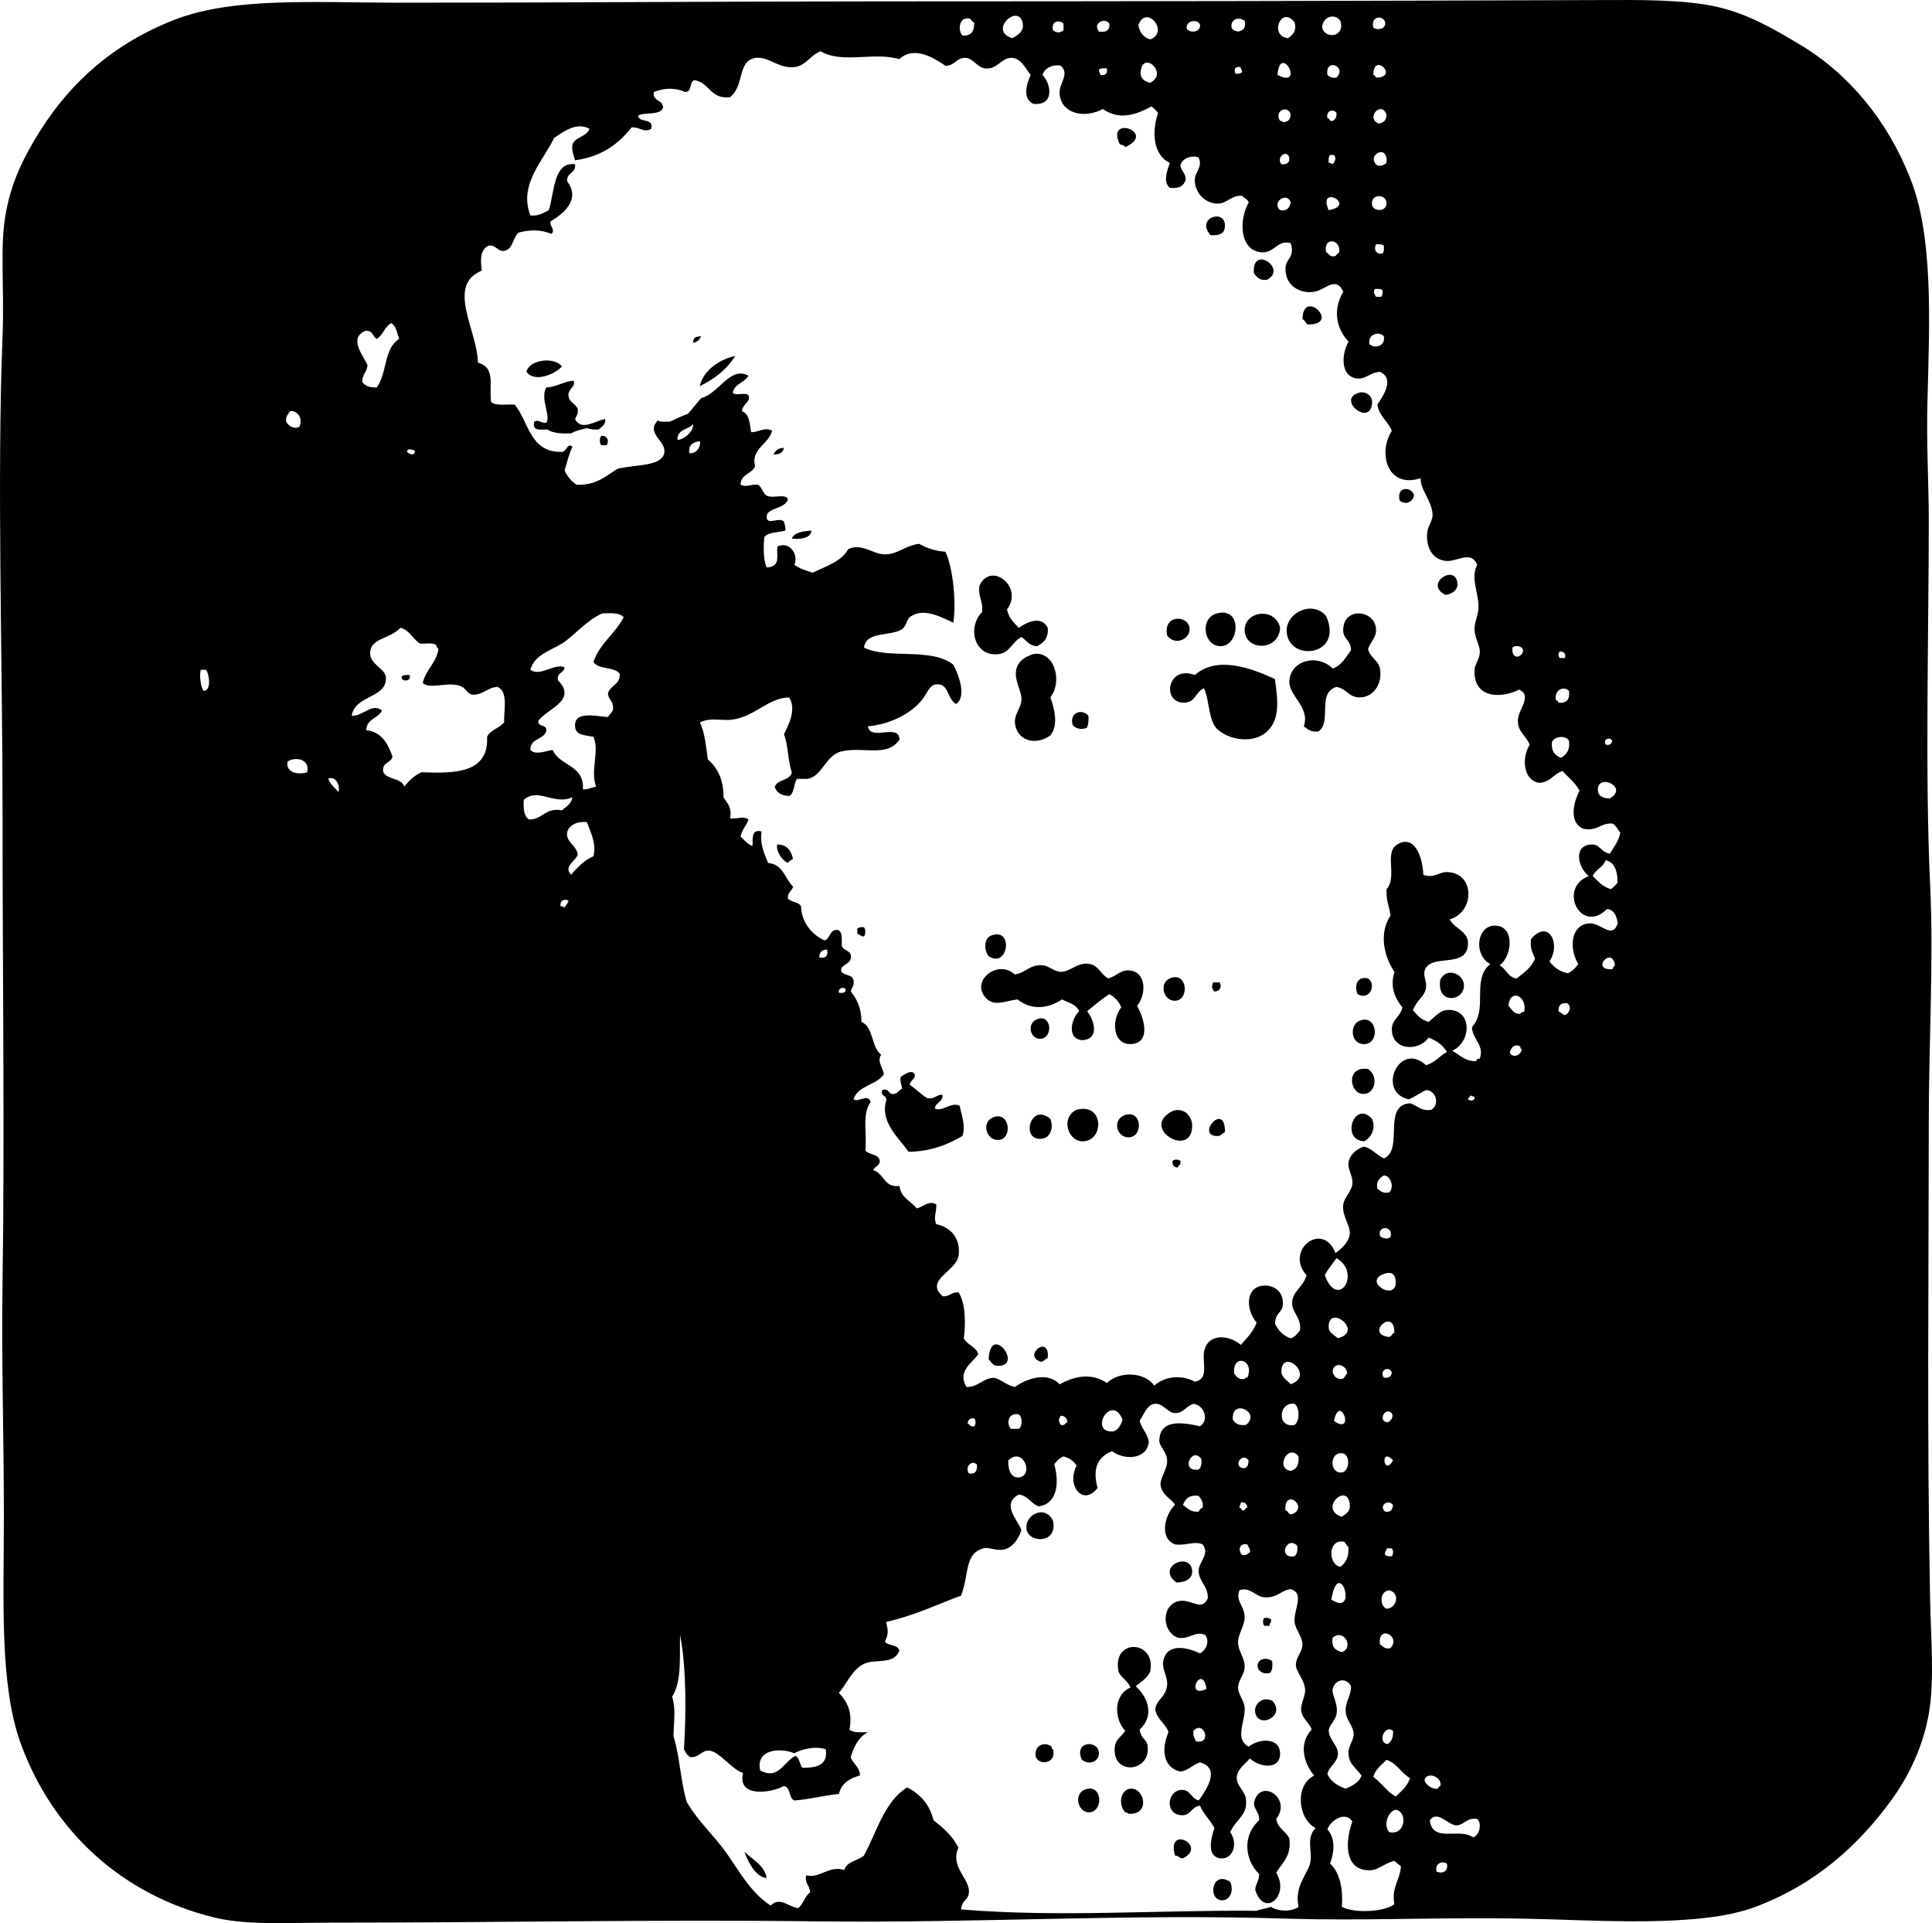 <?xml version="1.0" encoding="iso-8859-1"?>
<!-- Generator: Adobe Illustrator 19.2.0, SVG Export Plug-In . SVG Version: 6.00 Build 0)  -->
<svg version="1.1" xmlns="http://www.w3.org/2000/svg" xmlns:xlink="http://www.w3.org/1999/xlink" x="0px" y="0px"
	 viewBox="0 0 69.943 69.612" style="enable-background:new 0 0 69.943 69.612;" xml:space="preserve">
<g id="Continental_x5F_Bank_x5F_Money_x5F_Card">
	<path style="fill-rule:evenodd;clip-rule:evenodd;" d="M40.735,5.326c-0.031-0.063-0.102-0.089-0.19-0.095
		C39.994,4.129,41.916,4.788,40.735,5.326z"/>
	<path style="fill-rule:evenodd;clip-rule:evenodd;" d="M43.825,8.511c-0.559-0.626,0.542-0.976,0.522-0.332
		C44.339,8.427,44.198,8.539,43.825,8.511z"/>
	<path style="fill-rule:evenodd;clip-rule:evenodd;" d="M45.869,10.127c-0.277,0.039-0.371-0.104-0.476-0.237
		C45.311,8.827,46.628,9.737,45.869,10.127z"/>
	<path style="fill-rule:evenodd;clip-rule:evenodd;" d="M47.342,11.743c-0.082-0.045-0.096-0.157-0.19-0.189
		C47.177,10.388,48.566,11.776,47.342,11.743z"/>
	<path style="fill-rule:evenodd;clip-rule:evenodd;" d="M25.38,12.171c-0.05,0.125-0.137,0.212-0.285,0.238
		C25.072,12.211,25.216,12.181,25.38,12.171z"/>
	<path style="fill-rule:evenodd;clip-rule:evenodd;" d="M26.617,12.885c-0.305,0.487-0.75,0.834-1.283,1.093
		C25.475,13.354,26.115,12.993,26.617,12.885z"/>
	<path style="fill-rule:evenodd;clip-rule:evenodd;" d="M20.341,13.265c-0.214,0.254-0.978,0.615-1.283,0.19
		C19.169,12.999,20.092,12.913,20.341,13.265z"/>
	<path style="fill-rule:evenodd;clip-rule:evenodd;" d="M20.769,13.787c0.081,0.226-0.205,0.271-0.189,0.523
		c0.016,0.25,0.207,0.259,0.333,0.475c0.027,0.187-0.041,0.276-0.096,0.381c0.234,0.454,0.716,0.066,1.094,0
		c0.016,0.222-0.132,0.28-0.237,0.38c-0.174,0.015-0.31-0.007-0.428-0.047c-0.205,0.049-0.415,0.093-0.571,0.189
		c-0.344,0.012-0.662-0.003-0.855-0.142c-0.258,0.005-0.571,0.064-0.476-0.285c0.163-0.086,0.222,0.055,0.428,0.048
		c0.189-0.254-0.226-0.839,0-1.283C20.146,14.013,20.513,13.763,20.769,13.787z"/>
	<path style="fill-rule:evenodd;clip-rule:evenodd;" d="M49.196,14.215c0.216-0.062,0.498,0.076,0.476,0.381
		C49.607,15.462,48.367,14.458,49.196,14.215z"/>
	<path style="fill-rule:evenodd;clip-rule:evenodd;" d="M21.768,15.784c0.216-0.046,0.299,0.199,0.19,0.332c-0.063,0-0.127,0-0.19,0
		C21.7,16.053,21.7,15.848,21.768,15.784z"/>
	<path style="fill-rule:evenodd;clip-rule:evenodd;" d="M28.376,16.212c-0.025,0.181-0.17,0.242-0.38,0.237
		C28.078,16.325,28.166,16.208,28.376,16.212z"/>
	<path style="fill-rule:evenodd;clip-rule:evenodd;" d="M51.192,17.923c-0.029,0.246-0.327,0.378-0.522,0.19
		C50.542,17.594,51.099,17.606,51.192,17.923z"/>
	<path style="fill-rule:evenodd;clip-rule:evenodd;" d="M29.374,19.206c-0.007,0.306-0.517,0.325-0.713,0.285
		C28.77,19.269,29.061,19.228,29.374,19.206z"/>
	<path style="fill-rule:evenodd;clip-rule:evenodd;" d="M52.334,21.535c-0.805-0.394,0.355-1.147,0.428-0.427
		C52.785,21.345,52.601,21.491,52.334,21.535z"/>
	<path style="fill-rule:evenodd;clip-rule:evenodd;" d="M36.884,22.725c0.298-0.216,0.823-0.451,1.046,0
		c0.036,0.385-0.157,0.54-0.381,0.665c-0.295-0.005-0.387-0.215-0.57-0.333c-0.349,0.19-0.416,0.561-0.808,0.618
		c-0.873,0.129-1.183-0.938-0.618-1.521c0.046-0.395-0.151-0.545-0.095-0.95c0.406-0.905,1.616,0.04,0.998,0.855
		C36.517,22.362,36.701,22.543,36.884,22.725z"/>
	<path style="fill-rule:evenodd;clip-rule:evenodd;" d="M48.007,22.297c0.665,1.488-1.426,1.682-1.426,0.523
		C46.582,22.162,47.514,21.723,48.007,22.297z"/>
	<path style="fill-rule:evenodd;clip-rule:evenodd;" d="M44.062,22.201c0.922-0.237,0.812,1.17,0.143,1.188
		C43.566,23.407,43.417,22.368,44.062,22.201z"/>
	<path style="fill-rule:evenodd;clip-rule:evenodd;" d="M46.343,22.725c-0.044,0.86-1.265,0.839-1.283,0.095
		C45.043,22.113,46.166,21.957,46.343,22.725z"/>
	<path style="fill-rule:evenodd;clip-rule:evenodd;" d="M49.529,23.484c0.036,0.293,0.369,0.409,0.428,0.713
		c0.099,0.511-0.203,1.036-0.713,1.046c-0.424,0.009-0.449-0.29-0.856-0.38c-0.739,0.219-0.146,1.283-0.665,1.616
		c-0.265,0.027-0.391-0.085-0.522-0.19c0.237-0.683-0.537-1.095-0.523-1.616c0.02-0.755,0.994-1.037,1.569-0.476
		c0.332-0.11,0.473-0.413,0.665-0.665c-0.022-0.396-0.28-0.381-0.285-0.713c-0.013-0.864,1.147-0.76,1.189-0.048
		C49.832,23.075,49.667,23.137,49.529,23.484z"/>
	<path style="fill-rule:evenodd;clip-rule:evenodd;" d="M42.255,23.01c-0.162-0.777,0.747-0.753,0.809-0.285
		C43.115,23.111,42.567,23.402,42.255,23.01z"/>
	<path style="fill-rule:evenodd;clip-rule:evenodd;" d="M37.407,23.675c0.764-0.128,1.076,0.976,0.618,1.568
		c0.153,0.41,0.298,1.02,0,1.379c-0.608,0.418-1.246,0.129-1.283-0.476c-0.018-0.287,0.225-0.532,0.237-0.808
		c0.016-0.337-0.273-0.701-0.189-1.094C36.86,23.913,37.122,23.772,37.407,23.675z"/>
	<path style="fill-rule:evenodd;clip-rule:evenodd;" d="M46.154,24.578c0.111,0.767,0.191,1.458-0.285,1.901
		c-0.447,0.415-1.26,0.354-1.759-0.048c-0.378-0.304-0.308-1.055-0.523-1.521c-0.334,0.163-0.306,0.517-0.713,0.524
		c-0.837,0.015-0.613-1.38,0.38-0.998C44.058,23.717,45.313,24.19,46.154,24.578z"/>
	<path style="fill-rule:evenodd;clip-rule:evenodd;" d="M14.828,24.436c0.09,0.238-0.327,0.265-0.285,0.048
		C14.598,24.429,14.711,24.429,14.828,24.436z"/>
	<path style="fill-rule:evenodd;clip-rule:evenodd;" d="M39.404,25.909c0.015,0.173-0.008,0.31-0.048,0.428
		c-0.189,0.097-0.43,0.039-0.523-0.096C38.703,25.76,39.2,25.653,39.404,25.909z"/>
	<path style="fill-rule:evenodd;clip-rule:evenodd;" d="M28.137,30.567c0.362,0.003,0.504,0.226,0.571,0.524
		c-0.063,0.047-0.143,0.078-0.19,0.143C28.294,31.131,28.084,30.793,28.137,30.567z"/>
	<path style="fill-rule:evenodd;clip-rule:evenodd;" d="M31.275,33.563c0.067,0.063,0.067,0.27,0,0.333
		c-0.118,0.007-0.147-0.075-0.237-0.096c0-0.063,0-0.127,0-0.19C31.092,33.57,31.165,33.547,31.275,33.563z"/>
	<path style="fill-rule:evenodd;clip-rule:evenodd;" d="M35.933,33.848c0.769-0.237,0.554,1.23-0.143,0.761
		C35.612,34.39,35.609,33.922,35.933,33.848z"/>
	<path style="fill-rule:evenodd;clip-rule:evenodd;" d="M40.117,35.416c0.359-0.099,0.449-0.334,0.808-0.285
		c0.58,0.079,0.577,0.87,0.238,1.283c0.2,0.306,0.579,1.36-0.238,1.379c-0.623,0.014-0.711-0.837-0.332-1.331
		c-0.087-0.215-0.234-0.368-0.428-0.476c-0.294,0.183-0.546,0.405-0.809,0.618c0.25,0.297,0.476,1.031-0.191,1.046
		c-0.572-0.062-0.363-0.814-0.095-1.046c-0.101-0.248-0.393-0.303-0.618-0.428c-0.518,0.344-1.112,0.395-1.616,0
		c-0.472,0.06-0.843,0.269-1.141-0.048c-0.578-0.613,0.419-1.426,1.046-0.855c0.408-0.066,0.53-0.364,0.998-0.333
		c0.238,0.017,0.427,0.235,0.666,0.238c0.342,0.003,0.62-0.368,1.045-0.285C39.78,34.957,39.831,35.25,40.117,35.416z"/>
	<path style="fill-rule:evenodd;clip-rule:evenodd;" d="M52.143,35.464c0.215-0.467,0.836-0.227,0.855,0.189
		C53.026,36.251,51.995,36.38,52.143,35.464z"/>
	<path style="fill-rule:evenodd;clip-rule:evenodd;" d="M42.35,35.416c0.639-0.279,0.726,0.789,0.19,0.809
		C42.126,36.239,41.944,35.595,42.35,35.416z"/>
	<path style="fill-rule:evenodd;clip-rule:evenodd;" d="M49.529,35.416c0.316,0.232,0.048,0.817-0.381,0.57
		C49.023,35.695,49.118,35.318,49.529,35.416z"/>
	<path style="fill-rule:evenodd;clip-rule:evenodd;" d="M43.92,35.559c0.079,0,0.158,0,0.237,0c0.086,0.165,0.01,0.324-0.19,0.333
		C43.871,35.8,43.857,35.7,43.92,35.559z"/>
	<path style="fill-rule:evenodd;clip-rule:evenodd;" d="M37.549,36.89c0.544-0.205,0.579,0.729,0.095,0.713
		C37.275,37.591,37.173,37.031,37.549,36.89z"/>
	<path style="fill-rule:evenodd;clip-rule:evenodd;" d="M49.244,36.938c0.633-0.229,0.736,0.901,0.095,0.855
		C48.899,37.762,48.843,37.082,49.244,36.938z"/>
	<path style="fill-rule:evenodd;clip-rule:evenodd;" d="M49.529,38.696c0.393,0.264,0.259,0.923-0.19,0.903
		C48.848,39.577,48.718,38.569,49.529,38.696z"/>
	<path style="fill-rule:evenodd;clip-rule:evenodd;" d="M33.082,38.839c0.142,0.178-0.138,0.25-0.143,0.428
		c0.214,0.15,0.393,0.335,0.617,0.476c0.291,0.08,0.416-0.191,0.571-0.096c-0.004,0.251-0.255,0.253-0.285,0.476
		c0.272,0.139,0.6-0.255,0.903-0.095c0.057,0.326,0.229,0.725,0.095,1.093c-0.533,0.307-1.122,0.559-1.949,0.57
		c-0.35-0.508-1.04-1.067-0.808-1.854c0.039-0.214-0.224-0.125-0.143-0.381c0.255-0.079,0.207,0.144,0.381,0.144
		c0.173-0.001,0.213-0.136,0.333-0.19c-0.003-0.156-0.081-0.236-0.048-0.428C32.727,38.905,32.932,38.736,33.082,38.839z"/>
	<path style="fill-rule:evenodd;clip-rule:evenodd;" d="M38.975,40.17c1.027-0.271,0.996,1.184,0.19,1.141
		C38.634,41.282,38.405,40.432,38.975,40.17z"/>
	<path style="fill-rule:evenodd;clip-rule:evenodd;" d="M42.446,40.218c0.422-0.155,0.712,0.193,0.713,0.523
		C43.164,41.973,41.231,40.832,42.446,40.218z"/>
	<path style="fill-rule:evenodd;clip-rule:evenodd;" d="M40.735,40.359c0.621-0.203,0.666,0.839,0.095,0.809
		C40.414,41.146,40.26,40.515,40.735,40.359z"/>
	<path style="fill-rule:evenodd;clip-rule:evenodd;" d="M49.386,41.311c-0.866-0.04-0.355-1.518,0.285-0.809
		C49.828,40.864,49.622,41.19,49.386,41.311z"/>
	<path style="fill-rule:evenodd;clip-rule:evenodd;" d="M38.025,40.502c0.143,0.365-0.037,0.675-0.285,0.714
		C36.924,41.342,37.29,39.874,38.025,40.502z"/>
	<path style="fill-rule:evenodd;clip-rule:evenodd;" d="M35.933,40.455c0.621-0.277,0.736,0.752,0.238,0.808
		C35.717,41.313,35.513,40.642,35.933,40.455z"/>
	<path style="fill-rule:evenodd;clip-rule:evenodd;" d="M44.347,40.978c-0.15,0.078-0.138,0.144-0.285,0.143
		C43.266,41.115,44.355,39.835,44.347,40.978z"/>
	<path style="fill-rule:evenodd;clip-rule:evenodd;" d="M42.731,42.023c0.041,0.151-0.074,0.146-0.095,0.238
		c-0.134-0.009-0.203-0.083-0.191-0.238C42.506,41.959,42.67,41.959,42.731,42.023z"/>
	<path style="fill-rule:evenodd;clip-rule:evenodd;" d="M35.791,49.201c0.067-1.347,1.281,0.262,0.333,0.238
		C35.943,49.435,35.92,49.343,35.791,49.201z"/>
	<path style="fill-rule:evenodd;clip-rule:evenodd;" d="M37.692,49.297c-0.707-0.216,0.326-1.033,0.238-0.143
		C37.846,49.196,37.792,49.269,37.692,49.297z"/>
	<path style="fill-rule:evenodd;clip-rule:evenodd;" d="M38.121,55.049c0.179,0.825-0.851,0.816-0.951,0.332
		C37.056,54.838,37.843,54.437,38.121,55.049z"/>
	<path style="fill-rule:evenodd;clip-rule:evenodd;" d="M42.588,57.282c-0.763-0.574,0.511-1.139,0.57-0.428
		C43.181,57.13,42.941,57.28,42.588,57.282z"/>
	<path style="fill-rule:evenodd;clip-rule:evenodd;" d="M45.773,58.565c0.11-0.015,0.183,0.008,0.238,0.048
		c0.039,0.135-0.067,0.123-0.048,0.238c-0.063,0-0.127,0-0.19,0C45.709,58.79,45.709,58.627,45.773,58.565z"/>
	<path style="fill-rule:evenodd;clip-rule:evenodd;" d="M41.637,60.515c-0.112,0.235-0.333,0.364-0.522,0.523
		c0.464,0.415,0.677,1.084,0.142,1.568c0.062,0.359,0.249,0.338,0.285,0.57c0.15,0.969-1.26,1.118-1.188,0.095
		c0.021-0.298,0.213-0.38,0.381-0.617c-0.421-0.459-0.411-1.318,0.189-1.569c-0.087-0.245-0.327-0.338-0.428-0.57
		C40.232,59.283,41.88,59.35,41.637,60.515z"/>
	<path style="fill-rule:evenodd;clip-rule:evenodd;" d="M46.058,60.135c0.016,0.189,0.003,0.352-0.095,0.428
		c-0.241,0.035-0.364-0.048-0.428-0.19C45.471,60.023,45.878,59.968,46.058,60.135z"/>
	<path style="fill-rule:evenodd;clip-rule:evenodd;" d="M46.058,61.561c0.519,0.552-0.502,1.036-0.617,0.428
		C45.389,61.718,45.665,61.384,46.058,61.561z"/>
	<path style="fill-rule:evenodd;clip-rule:evenodd;" d="M38.073,63.225c-0.008,0.055,0.011,0.084,0.048,0.095
		c0.14,0.498-0.478,0.609-0.618,0.285C37.402,63.179,37.825,63.018,38.073,63.225z"/>
	<path style="fill-rule:evenodd;clip-rule:evenodd;" d="M39.166,63.699c-0.31-0.686,0.611-0.731,0.618-0.237
		C39.788,63.724,39.487,63.928,39.166,63.699z"/>
	<path style="fill-rule:evenodd;clip-rule:evenodd;" d="M39.404,64.745c0.53-0.065,0.516,0.875,0,0.856
		C38.985,65.587,38.833,64.816,39.404,64.745z"/>
	<path style="fill-rule:evenodd;clip-rule:evenodd;" d="M40.83,65.648c-0.001-0.046-0.059-0.036-0.095-0.047
		c-0.281-0.315-0.146-0.829,0.189-0.856C41.444,64.705,41.662,65.735,40.83,65.648z"/>
	<path style="fill-rule:evenodd;clip-rule:evenodd;" d="M46.202,67.788c0.508,0.836-0.443,1.65-0.761,0.617
		c0.015-0.222,0.149-0.325,0.143-0.57c-0.536-0.533-0.606-1.394,0-1.948c0.014-0.284-0.173-0.366-0.19-0.618
		c0.196-0.945,1.403-0.194,0.809,0.57c0.048,0.348,0.354,0.438,0.475,0.713C46.76,67.206,46.409,67.425,46.202,67.788z"/>
	<path style="fill-rule:evenodd;clip-rule:evenodd;" d="M42.827,67.265c-0.14,0.013-0.146-0.107-0.286-0.095
		C42.205,66.032,43.739,66.813,42.827,67.265z"/>
	<path style="fill-rule:evenodd;clip-rule:evenodd;" d="M26.95,67.027c0.292,0.294,0.706,0.466,0.808,0.95
		C27.379,67.955,27.094,67.44,26.95,67.027z"/>
	<path style="fill-rule:evenodd;clip-rule:evenodd;" d="M44.538,68.12c0.146,0.347-0.027,0.665-0.285,0.666
		C43.698,68.788,43.872,67.675,44.538,68.12z"/>
	<path style="fill-rule:evenodd;clip-rule:evenodd;" d="M58.038,0.002c1.224-0.004,2.916-0.024,4.088,0.238
		c1.159,0.259,2.1,0.814,3.042,1.378c1.762,1.053,3.166,2.745,3.993,4.849c0.823,2.091,0.698,5.057,0.618,8.034
		c-0.043,1.596,0.048,2.988,0.048,4.373c-0.002,4.075-0.14,9.164,0.047,13.119c0.133,2.806-0.047,5.68-0.047,8.604
		c-0.002,5.625-0.069,11.365,0.047,17.255c0.03,1.504,0.164,2.986-0.047,4.184c-0.209,1.182-0.71,2.227-1.331,3.09
		c-1.188,1.648-2.764,3.08-4.944,3.897c-2.039,0.765-5.661,0.48-8.318,0.428c-3.032-0.06-5.899,0.083-8.557,0
		c-5.992-0.187-11.185,0.17-17.208,0.096c-5.709-0.071-11.571,0.05-17.493,0.048c-1.639-0.001-3.031,0.102-4.231-0.19
		c-3.313-0.812-5.827-3.106-6.987-6.274c-0.78-2.13-0.618-5.178-0.618-8.225c0-2.979-0.091-5.71-0.048-8.509
		c0.079-5.122-0.001-11.48,0-17.112c0.001-5.246-0.206-11.952,0-17.113c0.069-1.734-0.095-3.143,0.096-4.325
		C0.379,6.647,0.852,5.682,1.47,4.708c1.097-1.726,2.639-3.133,4.849-3.993c2.136-0.83,5.079-0.618,8.129-0.617
		c6,0.002,11.632-0.048,17.54-0.048C40.996,0.049,48.872,0.035,58.038,0.002z M37.027,0.857c-0.136-0.782-1.277,0.259-0.381,0.523
		C36.862,1.272,37.073,1.123,37.027,0.857z M47.865,1c0.09,0.412,0.829,0.371,0.666-0.237C48.327,0.456,47.873,0.603,47.865,1z
		 M41.211,0.905c0.043,0.273,0.188,0.445,0.427,0.523C42.352,1.171,41.503,0.133,41.211,0.905z M46.867,0.811
		c-0.483-0.64-0.938,0.499-0.237,0.57C46.822,1.25,46.949,1.103,46.867,0.811z M49.718,1c0.164,0.117,0.462,0.04,0.428-0.189
		C50.075,0.529,49.604,0.583,49.718,1z M34.84,1.285c0.329,0.029,0.437-0.165,0.428-0.475c-0.112-0.015-0.089-0.165-0.238-0.143
		C34.718,0.649,34.676,1.104,34.84,1.285z M44.586,1c0.124,0.248,0.581,0.151,0.475-0.237C44.884,0.595,44.53,0.671,44.586,1z
		 M38.121,1.096c0.127,0.102,0.252,0.102,0.38,0c0-0.079,0-0.158,0-0.238C38.337,0.699,38.045,0.761,38.121,1.096z M39.784,1.144
		c0.262,0.039,0.396-0.049,0.381-0.286C39.992,0.608,39.545,0.848,39.784,1.144z M42.968,1.048c0.118,0.162,0.502,0.116,0.476-0.143
		C43.382,0.662,42.894,0.739,42.968,1.048z M32.558,2.142c-0.914-0.276-2.063,0.177-2.851-0.285
		c-0.384,0.142-0.512,0.519-0.951,0.57c-0.559,0.065-0.927-0.382-1.378-0.333c-0.7,0.075-0.413,1.018-0.951,1.426
		c-0.714,0.08-0.737-0.53-1.283-0.618c-0.2,0.055-0.081,0.427-0.333,0.428c-0.369-0.16-0.756-0.154-1.141,0
		c-0.056,0.357,0.338,0.265,0.333,0.571c-0.106,0.29-0.647,0.145-0.903,0.285c0.033,0.282,0.574,0.059,0.476,0.475
		c-0.247,0.162-0.441-0.082-0.714-0.047c-0.473,0.604-1.095,1.061-2.044,1.188c-0.041-0.182-0.128-0.315-0.095-0.57
		c0.108-0.288,0.517-0.276,0.618-0.571c-0.488-0.264-0.966,0.13-1.284,0.333c-0.358,0.786-1.3,1.684-0.855,2.805
		c0.315,0.029,0.47-0.101,0.666-0.189c0.205-0.635,0.163-1.771,0.95-1.664c0.041,0.342-0.317,0.284-0.285,0.618
		c0.491,0.646-0.121,1.166-0.57,1.426c-0.152,0.117,0.181,0.321,0,0.476c-0.36-0.152-0.763-0.162-1.188-0.048
		c-0.216,0.18-0.191,0.601-0.523,0.665c-0.272,0.019-0.272-0.234-0.57-0.189c-0.295,0.146-0.3,0.509-0.238,0.902
		c-1.307,0.529-0.156,2.169-0.143,3.328c0.642,0.187,0.405,0.763,0.476,1.426c0.165,0.152,0.555,0.079,0.856,0.096
		c0.511,0.614,0.541,1.709,1.664,1.711c0.23,0.034,0.219-0.352,0.428-0.19c-0.122,0.259-0.198,0.562-0.285,0.855
		c0.091,0.227,0.244,0.391,0.428,0.523c0.713,0.031,1.056-0.307,1.474-0.57c0.637-0.174,1.661-0.068,1.711-0.618
		c0.038-0.417-0.682-0.671-0.237-1.141c0.078,0.079,0.279,0.037,0.428,0.047c0.226-0.091,0.427-0.207,0.665-0.285
		c0.155-0.193,0.321-0.376,0.476-0.57c0.623-0.14,1.048-1.177,1.711-0.808c-0.141,0.255-0.505,0.286-0.57,0.617
		c0.099,0.124,0.478-0.033,0.57,0.096c0.108,0.206-0.226,0.329-0.237,0.57c0.274,0.09,0.282,0.446,0.333,0.761
		c0.249,0.01,0.52-0.206,0.761-0.048c-0.132,0.496-0.775,0.647-0.618,1.283c-0.113,0.283-0.519,0.274-0.523,0.666
		c0.202,0.11,0.365-0.027,0.618,0c0.196,0.089,0.171,0.399,0.428,0.428c0.215,0.038,0.599-0.092,0.666,0.095
		c-0.084,0.381-0.871,0.295-0.761,0.713c0.087,0.199,0.438-0.066,0.618,0.096c0.015,0.111,0.075,0.179,0.048,0.332
		c-0.263,0.071-0.621,0.045-0.761,0.238c-0.024,0.279-0.05,0.838,0.095,1.093c0.51-0.027,0.343-0.417,0.38-0.76
		c0.439-0.198,0.77,0.271,0.618,0.665c0.183,0.134,0.418,0.216,0.666,0.285c0.474-0.239,1.03-0.396,1.283-0.855
		c0.487-0.22,0.876,0.169,1.283,0.191c0.482,0.024,0.773-0.322,1.283-0.381c0.265,0.148,0.563,0.261,0.951,0.286
		c0.284,0.61,0.397,1.873,0.285,2.566c-0.398-0.172-1.026-0.546-1.521-0.237c-0.198,0.123-0.135,0.317-0.332,0.475
		c-0.412,0.27-1.305,0.059-1.379,0.666c0.872,0.438,2.413-0.023,3.232,0.618c0.159,0.293,0.518,1.154,0.095,1.426
		c-0.342-0.223-0.247-0.75-0.713-0.713c-0.248,0.02-0.337,0.343-0.522,0.57c-0.442,0.539-1.21,0.881-1.949,0.95
		c0.087,0.556,1.124-0.131,1.141,0.476c-0.424,0.658-1.308,0.249-2.091,0.428c-0.586,0.134-0.696,0.899-1.236,0.998
		c-0.127,0-0.254,0-0.381,0c-0.135,0.166-0.084,0.518-0.285,0.618c-0.272-0.014-0.459-0.111-0.523-0.333
		c0.1-0.28,0.549-0.211,0.618-0.522c-0.145-0.41-0.127-0.982-0.285-1.379c0.157-0.312,0.464-0.895,0.19-1.331
		c-0.778,0.006-1.276,0.741-2.139,0.809c-0.375,0.029-0.707-0.093-1.093,0.095c0.175,0.364,0.222,0.856,0.285,1.331
		c0.343,0.307,0.575,0.724,0.569,1.379c0.127,0.206,0.314,0.352,0.238,0.76c0.3,0.036,0.484-0.107,0.665,0.048
		c-0.076,0.225-0.241,0.36-0.285,0.618c0.142,0.113,0.236,0.271,0.428,0.333c0.035-0.144-0.09-0.637,0.333-0.523
		c-0.065,0.415,0.066,0.744,0.238,1.141c0.541,0.045,0.604,0.568,0.903,0.855c-0.043,0.163-0.206,0.206-0.19,0.428
		c0.11,0.143,0.391,0.116,0.476,0.285c0.014,0.551,0.366,1.019,0.855,1.235c0.218-0.066,0.162-0.407,0.476-0.38
		c0.179,0.059,0.141,0.335,0.143,0.57c0.051,0.202,0.357,0.15,0.332,0.428c-0.007,0.261-0.461,0.281-0.332,0.523
		c0.105,0.147,0.426,0.081,0.427,0.333c0.041,0.198-0.092,0.224-0.095,0.38c0.22,0.271,0.383,0.6,0.381,1.093
		c0.445,0.188,0.351,0.917,0.713,1.188c-0.164,0.264,0.081,0.476,0.095,0.714c-0.268,0.396-0.937,0.394-1.094,0.902
		c0.167,0.135,0.523-0.229,0.618,0.096c-0.323,0.473-0.123,1.097-0.189,1.759c0.132,0.169,0.493,0.108,0.522,0.38
		c-0.006,0.185-0.192,0.188-0.237,0.333c0.4,0.106,0.377,0.637,0.95,0.57c0.046,0.43,0.412,0.539,0.618,0.808
		c0.23-0.036,0.438-0.305,0.713-0.142c0.019,0.267-0.115,0.488,0,0.713c0.614,0.137,0.882,0.608,0.809,1.141
		c-0.079,0.567-1.26,0.89-0.57,1.474c0.248,0.011,0.309-0.166,0.57-0.143c0.249,0.385,0.26,1.096,0.189,1.663
		c0.121,0.243,0.436,0.294,0.523,0.571c-0.207,0.313-0.775,0.616-0.428,1.188c0.45,0.008,0.571-0.315,0.998-0.332
		c0.293,0.071,0.45,0.279,0.761,0.332c0.423-0.305,1.17-0.567,1.616-0.095c0.54-0.304,1.165-0.422,1.711-0.047
		c0.442-0.438,1.367-0.408,1.712,0.095c0.375-0.332,0.964-0.414,1.473-0.143c0.525-0.099,0.256-0.689,0.333-1.094
		c0.127-0.66,0.883-0.618,1.331-0.237c0.213-0.247,0.448-0.471,0.57-0.809c-0.386-0.439-0.412-1.242,0.19-1.331
		c0.355-0.052,0.785,0.144,0.761,0.666c-0.015,0.313-0.281,0.305-0.285,0.713c0.124,0.239,0.294,0.435,0.57,0.522
		c0.159-0.046,0.237-0.175,0.332-0.285c0.068-0.441-0.292-0.652-0.285-0.998c0.01-0.418,0.411-0.577,0.523-0.998
		c-0.806-0.909,0.591-1.987,1.046-0.808c0.214-0.131,0.505-0.413,0.522-0.714c0.017-0.281-0.296-0.644-0.237-1.045
		c0.037-0.254,0.319-0.501,0.333-0.761c0.014-0.277-0.182-0.516-0.143-0.761c0.044-0.277,0.3-0.5,0.57-0.57
		c0.296,0.083,0.445,0.314,0.713,0.428c0.733-0.321-0.08-1.938,0.95-1.996c0.255,0.078,0.373,0.293,0.761,0.237
		c0.312-0.181,0.189-0.701-0.189-0.714c-0.219,0.099-0.395,0.241-0.618,0.333c-1.183-0.23-0.365-2.136,0.618-1.235
		c0.324-0.088,0.487-0.337,0.76-0.476c-0.146-0.25-0.379-0.412-0.665-0.522c-0.388,0.54-1.366,0.447-1.331-0.333
		c0.015-0.334,0.331-0.45,0.38-0.761c-0.266-0.33-0.46-0.748-0.285-1.283c-0.38-0.558-0.573-1.394-0.143-2.044
		c-0.04-0.324-0.172-0.558-0.143-0.951c0.403-0.453-0.102-1.317,0.381-1.616c0.603-0.373,0.917,0.382,0.95,1.094
		c0.403,0.151,0.551-0.121,0.903-0.096c0.986,0.071,0.941,1.462,0.048,1.712c0.205,0.364,0.688,0.424,0.665,0.903
		c-0.044,0.909-1.368,0.297-1.568,0.95c-0.061,0.198,0.083,0.403,0.048,0.618c-0.059,0.348-0.258,0.341-0.476,0.808
		c0.149,0.184,0.303,0.362,0.57,0.428c0.273-0.204,0.419-0.464,0.808-0.428c0.783,0.074,0.719,1.175,0.048,1.474
		c0.267,0.146,0.446,0.378,0.855,0.381c0.02-0.061,0.062-0.098,0.143-0.096c0.179-0.483-0.273-0.694-0.285-1.141
		c0.6-0.646-0.032-1.73,0.666-2.281c-0.651-0.339-0.484-1.523,0.285-1.379c0.61,0.115,0.476,1.128,0.048,1.426
		c0.244,0.12,0.295,0.434,0.617,0.476c0.256-0.203,0.532-0.387,0.666-0.713c-0.073-0.213-0.192-0.379-0.143-0.713
		c0.622-0.749,1.104,0.168,0.665,0.808c0.161,0.204,0.362,0.367,0.666,0.429c0.164-0.073,0.278-0.197,0.38-0.333
		c-0.361-0.598-0.254-1.462,0.428-1.474c0.393-0.007,0.809,0.587,0.998,0c-0.036-0.266-0.12-0.482-0.38-0.523
		c-0.959,0.953-1.798-0.77-0.666-1.188c-0.399-0.314-0.554-1.08,0.048-1.141c0.377-0.038,0.35,0.259,0.713,0.333
		c0.14-0.24,0.319-0.442,0.381-0.761c-0.094-0.113-0.149-0.263-0.285-0.333c-0.441-0.029-0.537,0.287-1.046,0.19
		c-0.541-0.204-0.372-0.96-0.144-1.379c-0.154-0.288-0.408-0.479-0.617-0.713c-0.327,0.101-0.44,0.416-0.856,0.428
		c-0.577-0.102-0.627-0.918-0.333-1.378c-0.15-0.365-0.419-0.452-0.428-0.855c-0.01-0.425,0.548-0.894,0.048-1.142
		c-0.715,0.355-1.665,0.29-1.616-0.713c0.009-0.196,0.175-0.38,0.189-0.618c0.017-0.262-0.161-0.483-0.189-0.808
		c-0.023-0.265,0.129-0.523,0.142-0.808c0.024-0.53-0.304-1.075-0.047-1.569c-0.224-0.546-0.732-0.097-1.141-0.142
		c-0.518-0.058-0.723-0.548-0.666-1.046c0.027-0.234,0.211-0.42,0.19-0.665c-0.04-0.494-0.454-0.878-0.428-1.283
		c-1.219,0.396-1.555-0.93-1.046-1.712c-0.134-0.357-0.459-0.523-0.522-0.95c0.204-0.316,0.641-0.928,0.095-1.188
		c-0.391,0.027-0.512,0.289-0.855,0.237c-0.567-0.085-0.555-0.84-0.285-1.331c-0.452-0.481-0.573-1.158-0.19-1.806
		c-0.257-0.584-0.646-0.071-1.046,0c-0.499,0.088-1.064-0.201-1.046-0.856c0.01-0.342,0.354-0.389,0.19-0.903
		c-0.494-0.128-0.578,0.359-1.046,0.333c-0.781-0.044-0.859-1.118-0.476-1.807c-0.039-0.119-0.166-0.15-0.237-0.237
		C44.606,7.05,44.418,7.358,44.11,7.37c-0.454,0.017-0.851-0.364-0.856-0.855c-0.003-0.29,0.294-0.452,0.143-0.809
		c-0.255-0.113-0.617,0.037-0.665,0.285c0.026,0.212,0.205,0.27,0.19,0.523c-0.066,0.22-0.247,0.323-0.571,0.285
		c-0.263-0.213-0.089-0.641,0-0.903c-0.583-0.267-0.672-1.082-0.427-1.807c-0.068-0.091-0.147-0.17-0.238-0.237
		c-0.563,0.304-1.159,0.511-1.759,0.095c-0.686,0.364-1.523,0.162-1.568-0.57c-0.022-0.372,0.379-0.679,0.048-0.998
		c-0.269-0.061-0.583,0.069-0.666,0.333c0.317,0.32,0.448,1.13-0.333,1.046c-0.401-0.197-0.246-0.697-0.095-1.046
		c-0.159-0.184-0.344-0.626-0.713-0.618c-0.362,0.008-0.512,0.446-0.951,0.381c-0.284-0.043-0.423-0.379-0.713-0.381
		c-0.32-0.002-0.384,0.304-0.713,0.285C33.804,2.089,33.081,1.647,32.558,2.142z M41.305,2.521
		c-0.051,0.274,0.075,0.415,0.332,0.476C42.299,2.663,41.426,1.859,41.305,2.521z M46.249,2.712
		C47.266,3.236,46.349,1.514,46.249,2.712L46.249,2.712z M48.387,2.807c0.394-0.401-0.422-0.727-0.332-0.095
		C48.134,2.774,48.214,2.838,48.387,2.807z M49.718,2.712c0.054,0.01,0.074,0.053,0.096,0.095C50.676,2.81,49.715,1.85,49.718,2.712
		z M44.727,2.664c0.11,0.016,0.183-0.008,0.238-0.048c0.011-0.09-0.054-0.105-0.048-0.19C44.69,2.393,44.668,2.528,44.727,2.664z
		 M39.784,2.521c-0.011,0.09,0.054,0.105,0.048,0.191c0.192,0.033,0.271-0.046,0.237-0.237C39.952,2.468,39.84,2.467,39.784,2.521z
		 M46.343,4.375c0.037,0.011,0.094,0.002,0.096,0.048c0.187-0.002,0.283-0.098,0.285-0.285C46.623,3.779,46.108,4.015,46.343,4.375z
		 M49.909,4.471c0.185-0.022,0.289-0.123,0.285-0.333C49.986,3.628,49.439,4.288,49.909,4.471z M48.055,4.28
		c0.094,0.001,0.061,0.13,0.19,0.095c0.099-0.043,0.145-0.14,0.142-0.285C48.272,3.927,47.994,4.001,48.055,4.28z M49.862,5.991
		c0.173,0.031,0.253-0.031,0.332-0.095C50.272,5.167,49.416,5.622,49.862,5.991z M46.391,5.944c0.194,0.019,0.3-0.049,0.285-0.238
		C46.585,5.385,46.181,5.702,46.391,5.944z M48.102,5.896c0.065-0.002,0.104,0.023,0.144,0.048c0.071-0.067,0.149-0.232,0.047-0.333
		c-0.047,0-0.095,0-0.143,0C48.095,5.668,48.096,5.779,48.102,5.896z M48.102,7.608C49.153,7.416,47.675,6.648,48.102,7.608
		L48.102,7.608z M49.671,7.418c0.053,0.254,0.521,0.25,0.522-0.048C50.21,7.005,49.606,7,49.671,7.418z M46.343,7.608
		c0.263,0.04,0.35-0.095,0.381-0.286C46.607,6.932,46.011,7.312,46.343,7.608z M48.007,9.129c0.114,0.044,0.126,0.191,0.333,0.142
		c0.046-0.049,0.094-0.096,0.143-0.142C48.55,8.651,47.898,8.557,48.007,9.129z M50.051,9.177c0.055-0.057,0.054-0.168,0.048-0.285
		c-0.057-0.055-0.168-0.054-0.285-0.048C49.736,9.007,49.79,9.222,50.051,9.177z M49.814,10.745c0.063,0,0.127,0,0.19,0
		c0.039-0.056,0.062-0.127,0.047-0.237c-0.056-0.055-0.168-0.054-0.285-0.048C49.71,10.602,49.753,10.622,49.814,10.745z
		 M13.639,12.267c-0.158-0.08-0.137-0.339-0.428-0.285c-0.598,0.275-0.059,0.887,0.095,1.235c-0.017,0.252-0.204,0.335-0.189,0.618
		c0.106,0.131,0.273,0.201,0.523,0.19c0.396-0.561,0.237-1.385,0.809-1.759c-0.075-0.21-0.103-0.468-0.285-0.57
		C13.923,11.821,13.871,12.133,13.639,12.267z M49.577,12.456c0.201,0.184,0.586,0.072,0.522-0.285
		C49.916,11.969,49.501,12.11,49.577,12.456z M10.359,15.261c0.078,0.16,0.284,0.282,0.476,0.19c0.137-0.264-0.028-0.594-0.332-0.57
		C10.441,14.994,10.329,15.056,10.359,15.261z M24.525,15.927c0.313-0.036,0.589-0.361,0.57-0.57
		C24.912,15.553,24.511,15.533,24.525,15.927z M24.953,16.402c0.288,0.036,0.432-0.278,0.381-0.428
		C25.087,15.998,24.921,16.102,24.953,16.402z M14.733,16.354c0.062,0.083,0.302,0.174,0.285-0.048
		C14.912,16.286,14.76,16.197,14.733,16.354z M21.815,22.201c-0.515,0.215-0.895,0.664-1.331,0.998
		c-0.426,0.328-1.124,0.442-1.283,1.046c0.368,0.257,0.848-0.238,1.236-0.095c-0.01,0.228-0.295,0.18-0.237,0.476
		c0.725,0.738-0.421,1.033-0.714,1.474c-0.017,0.238,0.347,0.097,0.285,0.38c-0.107,0.304-0.581,0.243-0.57,0.666
		c0.188,0.206,0.565,0.027,0.809,0c0.247,0.592,1.149,0.529,1.093,1.426c0.201,0.011,0.308-0.073,0.476-0.096
		c-0.219-0.619,0.135-1.252-0.095-1.806c-0.391-0.068-0.646-0.071-0.666-0.381c-0.033-0.533,0.645-0.388,1.189-0.333
		c0.056-0.119,0.189-0.159,0.19-0.332c0.003-0.241-0.169-0.308-0.19-0.523c0.083-0.298,0.45-0.31,0.428-0.713
		c-0.195-0.265-0.777-0.142-0.95-0.428c0.228-0.676,0.786-1.021,1.093-1.616C22.448,22.172,22.123,22.195,21.815,22.201z
		 M15.209,23.295c-0.27-0.158-0.369-0.487-0.714-0.57c-0.377,0.406-1.034,0.365-1.093,0.855c-0.058,0.476,0.555,0.597,0.57,0.95
		c0.032,0.751-1.145,0.633-1.236,1.379c0.402,0.021,0.732-0.482,1.094-0.19c-0.139,0.289-0.562,0.294-0.57,0.713
		c0.573,0.062,0.775,0.492,0.95,0.951c-0.048,0.253-0.407,0.195-0.332,0.57c0.149,0.277,0.655,0.2,0.76,0.522
		c0.163-0.217,0.36-0.4,0.618-0.522c1.194,0.045,2.442,0.049,2.377-1.283c0.122-0.258,0.453-0.308,0.618-0.524
		c-0.019-0.413,0.164-1.105-0.238-1.283c-0.376,0.02-0.504,0.288-0.903,0.285c-0.188-0.032-0.234-0.209-0.38-0.285
		c-0.442-0.234-1.175,0.117-1.426-0.143c0.113-0.489,0.493-0.711,0.57-1.236c-0.067-0.012-0.055-0.104-0.095-0.142
		C15.664,23.251,15.396,23.313,15.209,23.295z M54.757,23.438c-0.019,0.192,0.018,0.331,0.191,0.333
		c0.104-0.038,0.189-0.096,0.189-0.238C55.123,23.388,54.869,23.339,54.757,23.438z M56.468,23.817c0.063,0,0.127,0,0.19,0
		c0.036-0.178-0.054-0.231-0.19-0.237C56.408,23.643,56.408,23.755,56.468,23.817z M7.365,25.006
		c0.307,0.004,0.206-0.624,0.095-0.761c-0.063,0-0.127,0-0.19,0C7.214,24.414,7.257,24.847,7.365,25.006z M56.327,25.339
		c0.053,0.01,0.073,0.053,0.095,0.095c0.305,0.035,0.414-0.124,0.38-0.428C56.592,24.815,56.262,24.98,56.327,25.339z
		 M56.183,26.859c-0.029,0.332,0.107,0.496,0.333,0.571c0.186-0.116,0.331-0.271,0.285-0.618
		C56.672,26.597,56.278,26.654,56.183,26.859z M58.132,26.955c0.164,0.037,0.209-0.045,0.238-0.142
		C58.258,26.65,58.017,26.765,58.132,26.955z M10.407,27.572c-0.072,0.415,0.424,0.483,0.713,0.381
		C11.236,27.477,10.681,27.369,10.407,27.572z M11.88,28.19c0.085,0.201,0.236,0.335,0.381,0.476
		C12.315,28.346,12.106,28.078,11.88,28.19z M57.847,28.618c0.013,0.185,0.152,0.272,0.428,0.285
		C58.998,28.488,57.802,27.955,57.847,28.618z M18.963,28.951c-0.021,0.322,0.003,0.599,0.19,0.713
		c0.506-0.001,0.573-0.439,1.188-0.333c0.154-0.131,0.346-0.225,0.381-0.475C20.068,29.164,19.485,28.491,18.963,28.951z
		 M20.532,30.14c-0.054,0.35,0.372,0.476,0.381,0.808c-0.083,0.224-0.526,0.415-0.238,0.714c0.233-0.259,0.459-0.523,0.809-0.666
		c0.119-0.455-0.107-0.882-0.237-1.235C20.906,29.711,20.572,29.879,20.532,30.14z M58.56,31.946
		c-0.003-0.409-0.097-0.728-0.428-0.809c-0.094,0.255-0.362,0.335-0.475,0.57c0.196,0.185,0.359,0.4,0.665,0.476
		C58.414,32.116,58.493,32.037,58.56,31.946z M20.295,32.802c0.065-0.002,0.104,0.023,0.143,0.048
		c0.043-0.084,0.114-0.14,0.143-0.238C20.457,32.503,20.257,32.606,20.295,32.802z M29.659,34.655
		c0.234,0.045,0.33-0.051,0.285-0.285C29.756,34.373,29.661,34.468,29.659,34.655z M58.371,35.083
		c0.022-0.056,0.051-0.108,0.095-0.143C58.365,34.218,57.552,35.134,58.371,35.083z M30.372,35.939
		c0.137,0.009,0.26,0.005,0.237-0.143C30.53,35.716,30.331,35.759,30.372,35.939z M54.615,36.414c0.118,0.12,0.18,0.296,0.428,0.285
		c0.013-0.066,0.105-0.054,0.143-0.095C55.279,36.005,54.635,35.794,54.615,36.414z M56.421,36.604
		c0.084,0.043,0.139,0.115,0.237,0.143c0.16-0.086,0.243-0.274,0.096-0.428C56.506,36.278,56.417,36.395,56.421,36.604z
		 M54.663,38.126c0.139,0.186,0.404,0.058,0.428-0.143c-0.037-0.011-0.056-0.04-0.048-0.096
		C54.858,37.75,54.666,37.933,54.663,38.126z M53.141,39.789c0.071,0.076,0.271,0.07,0.238-0.095
		c-0.065,0.002-0.104-0.022-0.143-0.048C53.225,39.715,53.158,39.727,53.141,39.789z M49.862,43.021
		c0.104,0.085,0.192,0.188,0.428,0.143c0.196-0.178,0.066-0.604-0.19-0.617C49.955,42.64,49.814,42.737,49.862,43.021z
		 M49.957,44.733c0.063,0.084,0.275,0.146,0.38,0.047C50.465,44.377,49.869,44.332,49.957,44.733z M47.961,46.159
		c0.463,1.272,1.348-0.062,0.427-0.618C48.241,45.743,48.078,45.929,47.961,46.159z M50.527,46.35
		c-0.022-0.212-0.139-0.344-0.428-0.238C49.297,46.405,50.613,47.161,50.527,46.35z M48.102,48.061
		c0.01,0.176,0.182,0.25,0.333,0.38C49.417,48.187,48.055,47.154,48.102,48.061z M50.29,48.394c0.097-0.015,0.093-0.129,0.189-0.143
		C50.494,47.282,49.383,48.305,50.29,48.394z M44.68,49.725c0.086,0.103,0.159,0.221,0.38,0.189c0.011-0.036,0.04-0.055,0.096-0.047
		C45.444,49.228,44.607,48.958,44.68,49.725z M46.391,49.63c-0.008,0.218,0.186,0.313,0.333,0.475
		C47.634,49.802,46.421,48.771,46.391,49.63z M48.246,49.677c0.051,0.139,0.131,0.249,0.332,0.237
		c0.112-0.015,0.106-0.146,0.19-0.189C48.778,49.388,48.236,49.253,48.246,49.677z M50.099,49.867
		c0.178,0.019,0.278-0.038,0.285-0.19C50.284,49.411,49.914,49.616,50.099,49.867z M42.541,51.15
		c-0.283-0.008-0.442-0.387-0.76-0.333c-0.248,0.042-0.343,0.326-0.524,0.618c0.076,0.289,0.287,0.442,0.333,0.761
		c-0.073,0.647-0.894,0.665-1.331,0.332c-0.523,0.21-0.717,0.627-0.523,1.331c-0.52,0.681-1.142-0.065-0.761-0.808
		c-0.103-0.166-0.263-0.275-0.475-0.333c-0.142,0.064-0.25,0.162-0.333,0.286c0.194,0.681,0.101,1.442-0.57,1.521
		c-0.277-0.103-0.376-0.385-0.713-0.428c-0.627,0.348-0.091,0.851,0.095,1.283c-0.102,0.318-0.32,0.655-0.665,0.714
		c-0.278,0.046-0.508-0.105-0.714-0.048c-0.692,0.192-0.505,0.923-0.808,1.711c-0.889,0.332-1.71,0.729-2.709,0.951
		c0.07,0.325,0.086,0.438-0.048,0.713c0.116,0.169,0.48,0.09,0.522,0.333c-0.208,0.526-0.865,0.275-1.283,0.475
		c-0.426,0.204-0.629,0.736-0.903,1.046c0.3,0.331,0.504,0.686,0.381,1.331c0.128,0.125,0.412,0.094,0.665,0.095
		c-0.33,0.177-0.503,0.512-0.618,0.903c0.08,0.254,0.33,0.336,0.333,0.666c-0.378,0.098-0.667,0.283-0.761,0.665
		c-0.558,0.06-1.043,0.193-1.616,0.238c-0.212-0.09-0.119-0.483-0.38-0.523c-0.393,0.229-1.704,0.462-1.474-0.476
		c-0.377-0.093-0.866-0.788-1.236-0.808c-0.268-0.015-0.324,0.247-0.665,0.237c-0.118-0.057-0.186-0.163-0.238-0.285
		c0.08-1.316,0.088-2.979-0.142-4.136c-0.023,0.807,0.07,1.677-0.286,2.234c0.14,0.448,0.06,0.898,0.048,1.427
		c0.229,0.735,0.246,1.564,0.476,2.376c0.399,0.699,1.01,1.233,1.474,1.901c0.453,0.654,0.877,1.417,1.568,1.854
		c0.342-0.332,0.633,0.048,0.998,0.095c0.184-0.148,0.237-0.428,0.428-0.57c-0.001-0.253-0.201-0.306-0.143-0.618
		c0.482,0.132,0.842-0.377,1.379-0.19c0.095-0.317,0.488-0.335,0.713-0.522c0.475-0.872,0.739-1.955,1.568-2.472
		c0.467,0.246,0.813,0.612,0.951,1.189c0.353,0.28,0.697,0.57,0.903,0.998c-0.316,0.697,0.421,1.117,0.38,1.616
		c-0.025,0.316-0.247,0.239-0.285,0.617c3.626,0.293,6.952,0.019,10.695,0.048c0.162-0.06,0.361-0.082,0.524-0.143
		c0.254,0.174,0.757,0.185,0.998,0c-0.159-0.786,0.355-1.202,0.428-1.616c0.077-0.432-0.164-0.872,0.19-1.235
		c-0.64-0.328-0.765-1.559-0.048-1.901c-0.396-0.453-0.564-1.168-0.095-1.664c-0.055-0.219-0.355-0.399-0.381-0.713
		c-0.019-0.229,0.172-0.515,0.143-0.761c-0.045-0.385-0.347-0.62-0.332-0.903c0.012-0.239,0.241-0.454,0.237-0.713
		c-0.004-0.277-0.26-0.538-0.285-0.808c-0.041-0.423,0.382-1.033-0.143-1.188c-0.384,0.06-0.516,0.372-1.046,0.285
		c-0.262-0.08-0.479-0.375-0.808-0.238c-0.152,0.385,0.179,0.551,0.189,0.951c0.01,0.342-0.248,0.62-0.237,0.951
		c0.01,0.318,0.264,0.572,0.237,0.902c-0.02,0.253-0.237,0.464-0.237,0.713c0,0.232,0.212,0.464,0.237,0.714
		c0.048,0.471-0.388,1.143,0.143,1.426c0.418-0.316,1.125-0.326,1.141,0.237c0.017,0.596-0.709,0.538-1.093,0.19
		c-0.187,0.214-0.471,0.395-0.476,0.713c-0.004,0.273,0.303,0.473,0.333,0.761c0.061,0.59-0.307,0.659-0.57,1.188
		c0.315,0.468,0.067,1.026-0.381,0.95c-0.459-0.078-0.33-0.684-0.19-1.093c-0.151-0.293-0.391-0.498-0.523-0.809
		c-0.342,0.042-0.333,0.421-0.761,0.333c-0.509-0.104-0.408-0.887,0.096-0.903c0.33-0.011,0.306,0.287,0.617,0.381
		c0.266-0.36,0.821-1.167,0.048-1.379c-0.268,0.081-0.404,0.293-0.713,0.333c-0.647-0.152-0.68-0.834-0.428-1.427
		c-0.104-0.323-0.409-0.446-0.476-0.808c0.004-0.357,0.393-0.447,0.428-0.903c0.024-0.301-0.196-0.579-0.143-0.855
		c0.131-0.679,0.863-0.507,1.331-0.285c0.213-0.113,0.37-0.424,0.19-0.666c-0.372-0.166-0.56,0.178-0.998,0.096
		c-0.618-0.251-0.569-1.253,0.095-1.331c0.411-0.049,0.793,0.386,0.998-0.096c0.015-0.436-0.338-0.625-0.333-0.998
		c0.006-0.318,0.422-0.609,0.144-0.951c-0.294-0.136-0.628,0.06-0.999,0c-0.605-0.226-0.347-1.119,0-1.426
		c-0.076-0.19-0.473-0.339-0.522-0.713c-0.034-0.256,0.255-0.584,0.237-0.903c-0.018-0.324-0.293-0.514-0.285-0.713
		c0.032-0.759,0.752-0.681,1.474-0.522c0.35-0.218,0.141-0.776-0.237-0.809C42.929,50.9,42.842,51.159,42.541,51.15z M46.867,51.578
		c0.191-0.138,0.191-0.623,0-0.761C46.289,50.716,46.207,51.712,46.867,51.578z M45.108,51.578c0.57-0.453-0.543-0.987-0.476-0.189
		C44.716,51.526,44.852,51.612,45.108,51.578z M40.259,51.815c0.185-0.004,0.313-0.201,0.38-0.427
		C40.238,50.413,39.416,51.833,40.259,51.815z M48.293,51.436C49.087,51.98,48.504,50.392,48.293,51.436L48.293,51.436z
		 M50.242,51.483c0.129-0.07,0.215-0.185,0.143-0.333C50.111,50.91,49.88,51.479,50.242,51.483z M36.599,51.721
		c0.095,0,0.191,0,0.285,0c0.132-0.085,0.132-0.438,0-0.522C36.503,51.111,36.419,51.522,36.599,51.721z M38.406,51.578
		c0.151,0.041,0.146-0.074,0.237-0.095c-0.009-0.149-0.089-0.229-0.237-0.238C38.313,51.375,38.313,51.448,38.406,51.578z
		 M35.03,51.53c0.091,0.021,0.087,0.136,0.238,0.096c0.065-0.061,0.065-0.225,0-0.285C35.113,51.328,35.04,51.397,35.03,51.53z
		 M46.724,53.242c0.22-0.051,0.309-0.229,0.285-0.523C46.639,52.228,46.149,53.158,46.724,53.242z M48.626,53.289
		c0.216-0.106,0.246-0.519,0.048-0.665C48.111,52.445,48.096,53.414,48.626,53.289z M43.396,53.194
		c0.082-0.077,0.118-0.199,0.096-0.38C43.158,52.327,42.697,53.294,43.396,53.194z M36.884,53.479
		c0.565-0.054,0.162-1.137-0.381-0.618C36.486,53.227,36.618,53.505,36.884,53.479z M50.431,52.861
		C49.954,52.341,50.086,53.479,50.431,52.861L50.431,52.861z M45.012,53.146c0.157-0.001,0.183-0.135,0.19-0.285
		C44.972,52.539,44.61,53.086,45.012,53.146z M35.078,53.337c0.239,0.033,0.313-0.099,0.285-0.332
		C35.139,52.833,34.928,53.124,35.078,53.337z M48.863,54.431c-0.105-0.787-1.143,0.191-0.285,0.475
		C48.762,54.771,48.899,54.694,48.863,54.431z M42.827,54.478c0.162,0.106,0.27,0.27,0.569,0.238
		c0.027-0.068,0.074-0.116,0.144-0.143c0.034-0.225-0.068-0.312-0.144-0.428C43.048,54.099,42.906,54.257,42.827,54.478z
		 M46.534,54.668c0.112,0.015,0.089,0.165,0.237,0.143C47.412,54.567,46.49,53.821,46.534,54.668z M44.871,54.573
		c0.053,0.01,0.073,0.053,0.095,0.095c0.129,0.035,0.096-0.095,0.19-0.095c-0.009-0.134-0.083-0.203-0.238-0.19
		C44.928,54.473,44.864,54.487,44.871,54.573z M50.146,54.716c0.213,0.038,0.265-0.085,0.285-0.238
		C50.254,54.241,49.899,54.511,50.146,54.716z M48.531,56.712c0.188-0.145,0.309-0.356,0.285-0.713
		c-0.064-0.047-0.096-0.127-0.143-0.19C48.045,55.678,48.085,56.671,48.531,56.712z M46.867,56.332
		c0.082-0.077,0.118-0.199,0.095-0.381C46.584,55.562,46.237,56.436,46.867,56.332z M44.965,56.284
		c0.164,0.038,0.2-0.053,0.285-0.095c0.023-0.149-0.068-0.187-0.095-0.286C44.843,55.844,44.827,56.142,44.965,56.284z
		 M50.146,56.284c0.056,0.04,0.128,0.062,0.238,0.048c0.065-0.061,0.065-0.225,0-0.285c-0.063,0-0.127,0-0.19,0
		C50.213,56.161,50.107,56.15,50.146,56.284z M48.198,57.9C49.212,58.566,48.468,56.27,48.198,57.9L48.198,57.9z M50.194,58.233
		c0.388-0.021,0.497-0.586,0.096-0.666C49.952,57.59,49.927,58.112,50.194,58.233z M49.957,59.517
		c0.109,0.064,0.157,0.191,0.38,0.142C50.745,59.229,49.864,58.783,49.957,59.517z M48.246,59.279
		c-0.059,0.344,0.104,0.466,0.332,0.522C49.035,59.639,48.651,58.936,48.246,59.279z M43.681,61.133
		C43.511,60.163,42.864,61.519,43.681,61.133L43.681,61.133z M48.246,61.133c-0.046,0.209,0.207,0.521,0.142,0.903
		c-0.042,0.252-0.292,0.434-0.285,0.618c0.014,0.326,0.36,0.545,0.333,0.855c-0.027,0.309-0.345,0.447-0.38,0.713
		c0.13,0.267,0.368,0.424,0.665,0.522c0.238-0.109,0.479-0.217,0.57-0.475c-0.216-0.293-0.462-0.417-0.475-0.809
		c-0.009-0.252,0.201-0.474,0.189-0.713c-0.012-0.261-0.262-0.485-0.285-0.761c-0.035-0.411,0.192-0.552,0.19-0.95
		C48.717,60.675,48.313,60.822,48.246,61.133z M43.207,62.654c-0.027,0.186,0.041,0.275,0.095,0.38
		C43.904,63.146,43.565,62.239,43.207,62.654z M50.242,63.13c0.13-0.092,0.204-0.24,0.189-0.475
		C50.118,62.394,49.852,63.102,50.242,63.13z M28.755,63.462c-0.516-0.209-1.4-0.149-1.236,0.618c0.66,0.383,0.88-0.35,1.284-0.522
		c0.142,0.08,0.146,0.297,0.237,0.428c0.516,0.008,0.936-0.079,0.856-0.666C29.505,63.189,29.026,63.319,28.755,63.462z
		 M49.718,64.317c0.293,0.215,0.484,0.53,0.809,0.713c0.206-0.189,0.419-0.373,0.522-0.665c-0.323-0.184-0.475-0.539-0.855-0.666
		C50.02,63.89,49.794,64.028,49.718,64.317z M51.573,64.413c-0.019,0.1,0.204,0.365,0.476,0.332c0.01-0.053,0.052-0.073,0.095-0.095
		C52.223,64.319,51.679,64.118,51.573,64.413z M50.527,65.506c-0.276,0.054-0.457,0.557-0.237,0.809
		C50.87,66.463,50.984,65.589,50.527,65.506z M48.055,66.22c0.286,0.302,0.26,0.818,0.095,1.235c0.369,0.33,0.475,0.95,0.428,1.568
		c0.451,0.241,1.535,0.189,1.901-0.095c-0.111-0.65,0.212-0.865,0.238-1.378c-0.088-0.057-0.161-0.125-0.238-0.19
		c-0.441,0.102-0.591,0.396-1.046,0.332c-0.754-0.105-0.735-1.028-0.475-1.759C48.707,65.537,48.156,65.901,48.055,66.22z
		 M51.762,65.887c0.097,0.839,1.058,0.26,1.569,0.618c0.215-0.057,0.34-0.487,0.143-0.666c-0.388-0.055-0.446,0.22-0.761,0.237
		C52.398,66.04,52.039,65.516,51.762,65.887z M52.001,67.74c0.195,0.097,0.447,0.02,0.38-0.285
		C52.174,67.349,51.957,67.459,52.001,67.74z"/>
</g>
<g id="Layer_1">
</g>
</svg>
